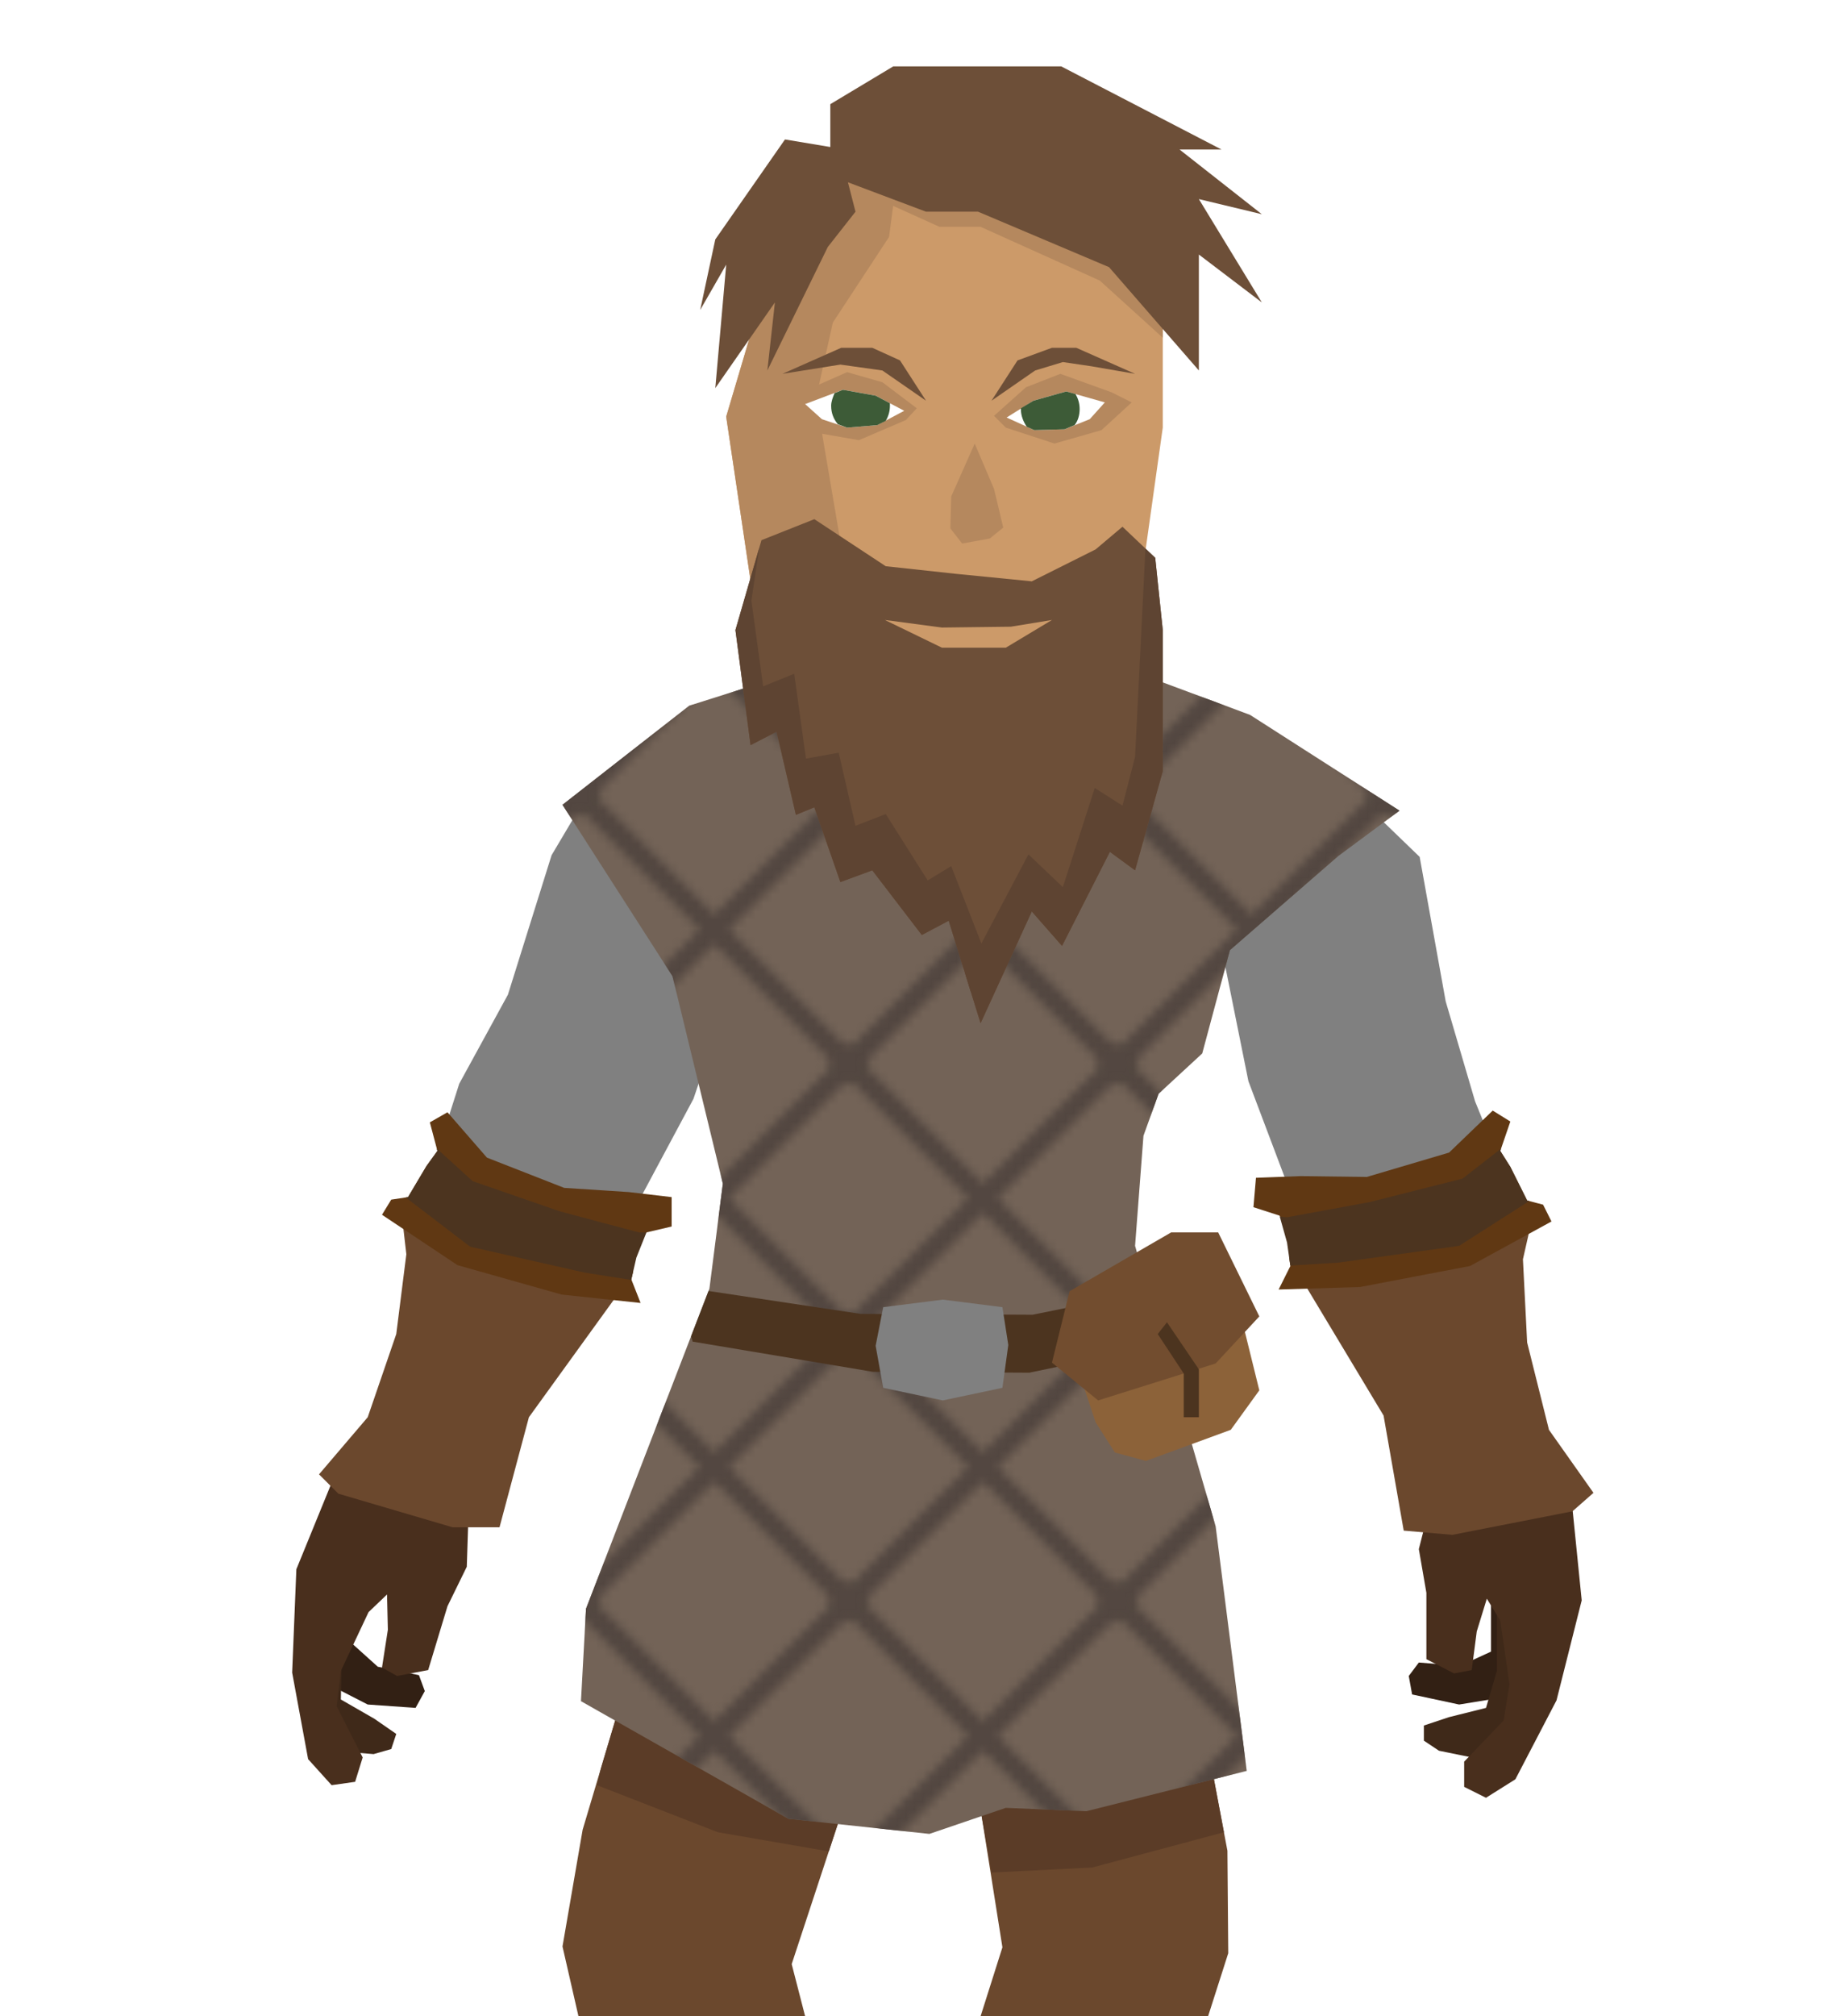<svg id="Layer_1" xmlns="http://www.w3.org/2000/svg" xmlns:xlink="http://www.w3.org/1999/xlink" viewBox="0 0 220 240"><style>.st1{fill:none;stroke:#534741;stroke-width:2.5;stroke-miterlimit:10}.st6{fill:#322014}.st7{fill:#3f2919}.st8{fill:#492f1d}.st9{fill:gray}.st19{fill:#6d4f38}.st20{fill:#b5885e}.st25{fill:#fff}.st26{fill:#3d5b37}.st27{fill:#6b482d}</style><pattern y="240" width="31.3" height="31.3" patternUnits="userSpaceOnUse" id="New_Pattern" viewBox="32.2 -63.5 31.3 31.3" overflow="visible"><path fill="none" d="M32.2-63.5h31.3v31.3H32.2z"/><path class="st1" d="M63.5-32.2L94.8-.9M63.5-.9l31.3-31.3M32.2-32.2L63.5-.9M32.2-.9l31.3-31.3M.9-32.2L32.2-.9M.9-.9l31.3-31.3M63.5-63.5l31.3 31.3M63.5-32.2l31.3-31.3M32.2-63.5l31.3 31.3M32.2-32.2l31.3-31.3"/><g><path class="st1" d="M.9-63.5l31.3 31.3M.9-32.2l31.3-31.3"/></g><g><path class="st1" d="M63.5-94.8l31.3 31.3M63.5-63.5l31.3-31.3"/></g><g><path class="st1" d="M32.2-94.8l31.3 31.3M32.2-63.5l31.3-31.3"/></g><g><path class="st1" d="M.9-94.8l31.3 31.3M.9-63.5l31.3-31.3"/></g></pattern><defs><path id="SVGID_1_" d="M142.8 202.3l3.4 18 .1 12.2-2.4 7.5h-27.1l2.6-8.2-3.2-20.2z"/></defs><clipPath id="SVGID_2_"><use xlink:href="#SVGID_1_" overflow="visible"/></clipPath><path d="M142.8 202.3l3.4 18 .1 12.2-2.4 7.5h-27.1l2.6-8.2-3.2-20.2 26.6-9.3z" clip-path="url(#SVGID_2_)" fill="#6b482d"/><defs><path id="SVGID_3_" d="M142.8 202.3l3.4 18 .1 12.2-2.4 7.5h-27.1l2.6-8.2-3.2-20.2z"/></defs><clipPath id="SVGID_4_"><use xlink:href="#SVGID_3_" overflow="visible"/></clipPath><path d="M146.3 199.4l-.5 18.7-15.7 4.2-12 .6-4.1-23.5h32.3z" clip-path="url(#SVGID_4_)" fill="#5b3c27"/><g><defs><path id="SVGID_5_" d="M74.5 200.7l-5.1 17.1-2.4 13.9 1.9 8.3h27l-1.6-6.2 5.6-17-3.4-5.6z"/></defs><clipPath id="SVGID_6_"><use xlink:href="#SVGID_5_" overflow="visible"/></clipPath><path d="M74.5 200.7l-5.1 17.1-2.4 13.9 1.9 8.3h27l-1.6-6.2 5.6-17-3.4-5.6-22-10.5z" clip-path="url(#SVGID_6_)" fill="#6b482d"/></g><g><defs><path id="SVGID_7_" d="M74.5 200.7l-5.1 17.1-2.4 13.9 1.9 8.3h27l-1.6-6.2 5.6-17-3.4-5.6z"/></defs><clipPath id="SVGID_8_"><use xlink:href="#SVGID_7_" overflow="visible"/></clipPath><path d="M75.4 194.3l-4.3 18.2 14.4 5.6 13.9 2.4 7.2-18.2-31.2-8z" clip-path="url(#SVGID_8_)" fill="#5b3c27"/></g><g><path class="st6" d="M177.6 189.6v7l-3.7 1.7-4.9-.4-1.2 1.6.4 2.2 5.6 1.2 4.3-.7 4.5-4.7-2.3-7.8-2.7-.1z"/><path class="st7" d="M178.3 190.3v8.6l-1.3 4.4-4.4 1.1-3 1v1.8l1.8 1.2 4.9 1 5.6-5.3v-10.2l-1.1-4.3-2.5.7z"/><path class="st8" d="M187.1 177.6l1.3 12.9-3 11.9-4.9 9.4-3.5 2.2-2.6-1.3v-3l4.7-4.9.7-4.3-1.1-7.6-1.6-2.6-1.2 3.9-.6 4.6-2.1.4-3.3-1.7v-7.9l-.9-5.2 1.5-5.9 1.3-2 11.3-2.7 4 3.8z"/><path class="st6" d="M44 189l-2 6.7 3 2.7 4.9 1 .7 1.9-1.1 2-5.7-.4-3.9-2-3-5.7 4.5-6.8 2.6.6z"/><path class="st7" d="M43.2 189.5l-2.5 8.2-.1 4.6 4 2.3 2.6 1.8-.6 1.8-2.1.6-4.9-.4-3.9-6.7 3-9.8 2.2-3.8 2.3 1.4z"/><path class="st8" d="M40.2 174.8l-4.9 12-.5 12.3 1.9 10.3 2.8 3.1 2.8-.4.9-2.9-3.1-6.1.5-4.2 3.3-7 2.2-2.1.1 4.2-.7 4.5 1.8 1 3.7-.7 2.3-7.6 2.3-4.7.2-6.1-.7-2.3-10-5.8-4.9 2.5z"/><path class="st9" d="M146.1 115.8l2.6 12.9 5.1 13.5 1.1 7.9 8.6 6.6 5.6 23.8 12.1-.9 5.1-4-7-13.2 1.9-17.8-5.5-13.5-3.5-11.9-3.1-17.2-8.5-8.2-16.2 14.1 1.7 7.9zm-59.3 2.6l-4.2 12.4-6.8 12.7-2.1 7.7-4.7 4.9-13.2 23.5-11.9-2.4 1.4-3.7 7-19.8-2.1-10.6 4.5-14.1 5.8-10.6 5.2-16.6 3.5-5.9 20.2 14.8-2.6 7.7z"/><defs><path id="SVGID_9_" d="M100.1 78.3l-18 5.7L67 95.8l13.1 20.4 6 24.7-1.6 12.5-14.7 38.1-.6 11 24.7 14 16.8 1.8 9.1-3.1 9.6.4 19.1-4.8-3.7-29.1-3.3-11.4-6.3-22 1-13.1 1.8-5 5.2-4.8 3.3-12.3 12.9-11.2 7.3-5.4-17.8-11.4-13.7-5.1-4-1.7-11.7 10.9-8.8-1.1-8.2-6.8z"/></defs><clipPath id="SVGID_10_"><use xlink:href="#SVGID_9_" overflow="visible"/></clipPath><path d="M100.1 78.3l-18 5.7L67 95.8l13.1 20.4 6 24.7-1.6 12.5-14.7 38.1-.6 11 24.7 14 16.8 1.8 9.1-3.1 9.6.4 19.1-4.8-3.7-29.1-3.3-11.4-6.3-22 1-13.1 1.8-5 5.2-4.8 3.3-12.3 12.9-11.2 7.3-5.4-17.8-11.4-13.7-5.1-4-1.7-11.7 10.9-8.8-1.1-8.2-6.8-2.4-3z" clip-path="url(#SVGID_10_)" fill="#736357"/><defs><path id="SVGID_11_" d="M100.1 78.3l-18 5.7L67 95.8l13.1 20.4 6 24.7-1.6 12.5-14.7 38.1-.6 11 24.7 14 16.8 1.8 9.1-3.1 9.6.4 19.1-4.8-3.7-29.1-3.3-11.4-6.3-22 1-13.1 1.8-5 5.2-4.8 3.3-12.3 12.9-11.2 7.3-5.4-17.8-11.4-13.7-5.1-4-1.7-11.7 10.9-8.8-1.1-8.2-6.8z"/></defs><clipPath id="SVGID_12_"><use xlink:href="#SVGID_11_" overflow="visible"/></clipPath><pattern id="SVGID_13_" xlink:href="#New_Pattern" patternTransform="translate(-58.56 -49.01)"/><path d="M100.1 78.3l-18 5.7L67 95.8l13.1 20.4 6 24.7-1.6 12.5-14.7 38.1-.6 11 24.7 14 16.8 1.8 9.1-3.1 9.6.4 19.1-4.8-3.7-29.1-3.3-11.4-6.3-22 1-13.1 1.8-5 5.2-4.8 3.3-12.3 12.9-11.2 7.3-5.4-17.8-11.4-13.7-5.1-4-1.7-11.7 10.9-8.8-1.1-8.2-6.8-2.4-3z" clip-path="url(#SVGID_12_)" fill="url(#SVGID_13_)"/><defs><path id="SVGID_14_" d="M100.1 78.3l-18 5.7L67 95.8l13.1 20.4 6 24.7-1.6 12.5-14.7 38.1-.6 11 24.7 14 16.8 1.8 9.1-3.1 9.6.4 19.1-4.8-3.7-29.1-3.3-11.4-6.3-22 1-13.1 1.8-5 5.2-4.8 3.3-12.3 12.9-11.2 7.3-5.4-17.8-11.4-13.7-5.1-4-1.7-11.7 10.9-8.8-1.1-8.2-6.8z"/></defs><clipPath id="SVGID_15_"><use xlink:href="#SVGID_14_" overflow="visible"/></clipPath><path d="M80.6 153.1l21.9 3.3 20.5.1 17.2-3.5-2.2 7.2-15.4 3.2-18.6-.1-21.5-3.6-1.9-6.6z" clip-path="url(#SVGID_15_)" fill="#4c341f"/><path d="M148 157.4l2 8.1-3.4 4.7-10.1 3.7-3.7-1-2.3-3.6-1.7-5.1 19.2-6.8z" fill="#8c6239"/><path d="M127.4 153.7l12.1-7h5.6l4.9 10-5.2 5.6-14 4.4-5.5-4.5 2.1-8.5z" fill="#724d2f"/><path d="M139 157.4l3.8 5.6v5.7H141v-5.2l-3.1-4.7 1.1-1.4z" fill="#4c341f"/><path class="st9" d="M119.4 165.2l-7.1 1.5-7.1-1.5-.9-5 .9-4.6 7.1-.9 7.1.9.7 4.5-.7 5.1z"/><g><defs><path id="SVGID_16_" d="M90.5 76.5l17.1 16.1h16.1l11.2-16.1 3.6-25.6v-26l-13.4-12.5h-16.6l-13.9 9.9-8.1 27.3z"/></defs><clipPath id="SVGID_17_"><use xlink:href="#SVGID_16_" overflow="visible"/></clipPath><path d="M90.5 76.5l17.1 16.1h16.1l11.2-16.1 3.6-25.6v-26l-13.4-12.5h-16.6l-13.9 9.9-8.1 27.3 4 26.9z" clip-path="url(#SVGID_17_)" fill="#cc9a69"/><defs><path id="SVGID_18_" d="M90.5 76.5l17.1 16.1h16.1l11.2-16.1 3.6-25.6v-26l-13.4-12.5h-16.6l-13.9 9.9-8.1 27.3z"/></defs><clipPath id="SVGID_19_"><use xlink:href="#SVGID_18_" overflow="visible"/></clipPath><path d="M106.7 22.1l-.8 6.1-6.7 10.2-2 9 4.7 27.6 2.9 9.3 14.7 9.5-30.6 3.9-13.4-25.6 6.8-28.7 7.8-21.7 9.1-2 7.5 2.4z" clip-path="url(#SVGID_19_)" fill="#b5885e"/><defs><path id="SVGID_20_" d="M90.5 76.5l17.1 16.1h16.1l11.2-16.1 3.6-25.6v-26l-13.4-12.5h-16.6l-13.9 9.9-8.1 27.3z"/></defs><clipPath id="SVGID_21_"><use xlink:href="#SVGID_20_" overflow="visible"/></clipPath><path d="M104.6 23.7l7.3 3.3h4.9l14.2 6.4 11.8 10.7-1.8-9.5-12.5-17.7-24.4 3.4.5 3.4z" clip-path="url(#SVGID_21_)" fill="#b5885e"/><path class="st19" d="M110.3 25.2h6.2l15.6 6.6 10.7 12.3V30.3l7.5 5.7-7.5-12.3 7.5 1.8-9.8-7.7h5l-19.1-9.9h-20l-7.5 4.5v5.1l-5.4-.9-8.3 11.9-1.8 8.4 3.1-5.4-1.3 14.7L92.3 36l-.9 8.1 7.2-14.7 3.3-4.2-.9-3.5 9.3 3.5z"/><path class="st20" d="M116.1 52.8l2.3 5.4 1.1 4.6-1.6 1.3-3.3.6-1.4-1.8.1-3.8 2.8-6.3z"/><g><defs><path id="SVGID_22_" d="M137.6 66.4l.9 8.6v16.8l-3.3 11.8-3-2.2-5.7 11.2-3.6-4.1-6.1 13.3-3.8-12.2-3.2 1.7-5.9-7.7-3.8 1.4-3.1-8.9-2.2.9-2.3-9.9-3.1 1.6L87.6 75l3.1-10.7 6.3-2.5 8.5 5.6 8.3.9 9.1.9 7.6-3.8 3.2-2.7z"/></defs><clipPath id="SVGID_23_"><use xlink:href="#SVGID_22_" overflow="visible"/></clipPath><path d="M137.6 66.4l.9 8.6v16.8l-3.3 11.8-3-2.2-5.7 11.2-3.6-4.1-6.1 13.3-3.8-12.2-3.2 1.7-5.9-7.7-3.8 1.4-3.1-8.9-2.2.9-2.3-9.9-3.1 1.6L87.6 75l3.1-10.7 6.3-2.5 8.5 5.6 8.3.9 9.1.9 7.6-3.8 3.2-2.7 3.9 3.7z" clip-path="url(#SVGID_23_)" fill="#6d4f38"/><defs><path id="SVGID_24_" d="M137.6 66.4l.9 8.6v16.8l-3.3 11.8-3-2.2-5.7 11.2-3.6-4.1-6.1 13.3-3.8-12.2-3.2 1.7-5.9-7.7-3.8 1.4-3.1-8.9-2.2.9-2.3-9.9-3.1 1.6L87.6 75l3.1-10.7 6.3-2.5 8.5 5.6 8.3.9 9.1.9 7.6-3.8 3.2-2.7z"/></defs><clipPath id="SVGID_25_"><use xlink:href="#SVGID_24_" overflow="visible"/></clipPath><path d="M91.3 59.4l-1.8 12.1 1.4 10.2 3.7-1.5L96 90.3l3.9-.7 2 8.7 3.6-1.4 5 7.9 2.8-1.7 5 12.8-12.8 10.7-20.2-24.8-12.9-22.6s4-14 4.1-14.4c.1-.5 16.3-10.6 16.3-10.6l-1.5 5.2z" clip-path="url(#SVGID_25_)" fill="#5e4432"/><g><defs><path id="SVGID_26_" d="M137.6 66.4l.9 8.6v16.8l-3.3 11.8-3-2.2-5.7 11.2-3.6-4.1-6.1 13.3-3.8-12.2-3.2 1.7-5.9-7.7-3.8 1.4-3.1-8.9-2.2.9-2.3-9.9-3.1 1.6L87.6 75l3.1-10.7 6.3-2.5 8.5 5.6 8.3.9 9.1.9 7.6-3.8 3.2-2.7z"/></defs><clipPath id="SVGID_27_"><use xlink:href="#SVGID_26_" overflow="visible"/></clipPath><path d="M133.7 59.6l2.8 4.4-1.3 26.1-1.5 5.8-3.3-2.1-3.8 11.8-4.1-3.9-9.3 17.6s10.1 11.9 9.5 11C122 129.5 141 105 141 105l6.5-39.4-12.4-8.1-1.4 2.1z" clip-path="url(#SVGID_27_)" fill="#5e4432"/></g><path d="M105.4 73.8l6.8 3.3h7.6l5.5-3.3-4.9.8-8.2.1-6.8-.9z" fill="#cc9a69"/></g><path class="st19" d="M118.1 47.7l3.1-4.8 4.1-1.5h2.9l7 3.1-5.2-.9-3.4-.5-3.3 1-5.2 3.6zm-7.8 0l-3.1-4.8-3.3-1.5h-3.7l-7 3.1 6.9-1.1 5 .7 5.2 3.6z"/></g><g><path class="st20" d="M95 46.9l5.9-2.6 4.2 1.2 4.1 3.1-1.3 1.4-5.6 2.4-5.7-1-3.9-3.1 2.3-1.4z"/></g><g><path class="st25" d="M104.3 47.1l-3.9-.7-4.5 1.7 2 1.8 3 1 3.6-.3 3.2-1.7z"/><path class="st26" d="M104.5 50.6l1-.5c.3-.5.5-1.1.5-1.8V48l-1.7-.9-3.9-.7-1 .4c-.2.5-.4 1-.4 1.5 0 .9.3 1.6.8 2.2l1.1.4 3.6-.3z"/></g><path class="st20" d="M132.4 46.7l-6.1-2.2-4.1 1.6-3.8 3.4 1.4 1.4 5.8 1.9 5.6-1.6 3.6-3.3-2.4-1.2z"/><g><path class="st25" d="M131.6 47.9l-4.6-1.3-3.9 1.1-3.2 2 3.3 1.5 3.6-.1 3-1.2z"/><path class="st26" d="M123.1 47.7l-1.5.9v.1c0 .8.3 1.5.7 2.1l.9.4 3.6-.1 1.2-.5c.4-.5.6-1.2.6-1.9s-.2-1.3-.5-1.8l-1.1-.3-3.9 1.1z"/></g><g><path class="st27" d="M50.2 143.1l-2.4 1 .6 5.2-1.2 9.5-3.4 9.9-5.8 6.8 2.3 2.3 13.6 4h5.6l3.5-13.1 11.5-15.9-.1-2-24.2-7.7z"/><defs><path id="SVGID_28_" d="M48.6 142.5l2.2-3.7 1.3-1.8-.9-3.4 2.1-1.2 4.7 5.4 9.2 3.6 7.7.5 5.1.6v3.5l-3 .7-1.2 3-.6 2.6 1.1 2.8-9.4-1-12.4-3.5-9-6 1.1-1.8z"/></defs><clipPath id="SVGID_29_"><use xlink:href="#SVGID_28_" overflow="visible"/></clipPath><path d="M48.6 142.5l2.2-3.7 1.3-1.8-.9-3.4 2.1-1.2 4.7 5.4 9.2 3.6 7.7.5 5.1.6v3.5l-3 .7-1.8 2.3.4 4.3.7 1.8-9.4-1-12.4-3.5-9-6 1.1-1.8 2-.3z" clip-path="url(#SVGID_29_)" fill="#603813"/><g><defs><path id="SVGID_30_" d="M48.6 142.5l2.2-3.7 1.3-1.8-.9-3.4 2.1-1.2 4.7 5.4 9.2 3.6 7.7.5 5.1.6v3.5l-3 .7-1.2 3-.6 2.6 1.1 2.8-9.4-1-12.4-3.5-9-6 1.1-1.8z"/></defs><clipPath id="SVGID_31_"><use xlink:href="#SVGID_30_" overflow="visible"/></clipPath><path d="M49.7 134.6l6.6 6 10.4 3.6 9.4 2.5h5.1l-.6 6.5-10.9-1.7-13.7-3.1-7.6-5.8-3.1-4.1 4.4-3.9z" clip-path="url(#SVGID_31_)" fill="#4c341f"/></g></g><g><path class="st27" d="M180.1 143.3l2.5 1.3-1.2 5.3.5 9.9 2.6 10.4 5.3 7.5-2.5 2.2-14.3 2.8-5.8-.5-2.4-13.7-10.4-17.3.3-2.1 25.4-5.8z"/><defs><path id="SVGID_32_" d="M181.9 142.9l-2-4-1.2-1.9 1.2-3.5-2.1-1.3-5.2 5-9.8 2.9-7.9-.1-5.3.2-.3 3.5 3.1 1 .9 3.2.4 2.8-1.4 2.8 9.7-.3 13.1-2.5 9.7-5.3-1-2z"/></defs><clipPath id="SVGID_33_"><use xlink:href="#SVGID_32_" overflow="visible"/></clipPath><path d="M181.9 142.9l-2-4-1.2-1.9 1.2-3.5-2.1-1.3-5.2 5-9.8 2.9-7.9-.1-5.3.2-.3 3.5 3.1 1 1.6 2.5-.8 4.5-.9 1.8 9.7-.3 13.1-2.5 9.7-5.3-1-2-1.9-.5z" clip-path="url(#SVGID_33_)" fill="#603813"/><g><defs><path id="SVGID_34_" d="M181.9 142.9l-2-4-1.2-1.9 1.2-3.5-2.1-1.3-5.2 5-9.8 2.9-7.9-.1-5.3.2-.3 3.5 3.1 1 .9 3.2.4 2.8-1.4 2.8 9.7-.3 13.1-2.5 9.7-5.3-1-2z"/></defs><clipPath id="SVGID_35_"><use xlink:href="#SVGID_34_" overflow="visible"/></clipPath><path d="M181.4 134.7l-7.2 5.6-11.1 2.8-9.8 1.8-5.2-.5-.1 6.6 11.4-.7 14.4-2 8.3-5.3 3.5-3.9-4.2-4.4z" clip-path="url(#SVGID_35_)" fill="#4c341f"/></g></g></g></svg>